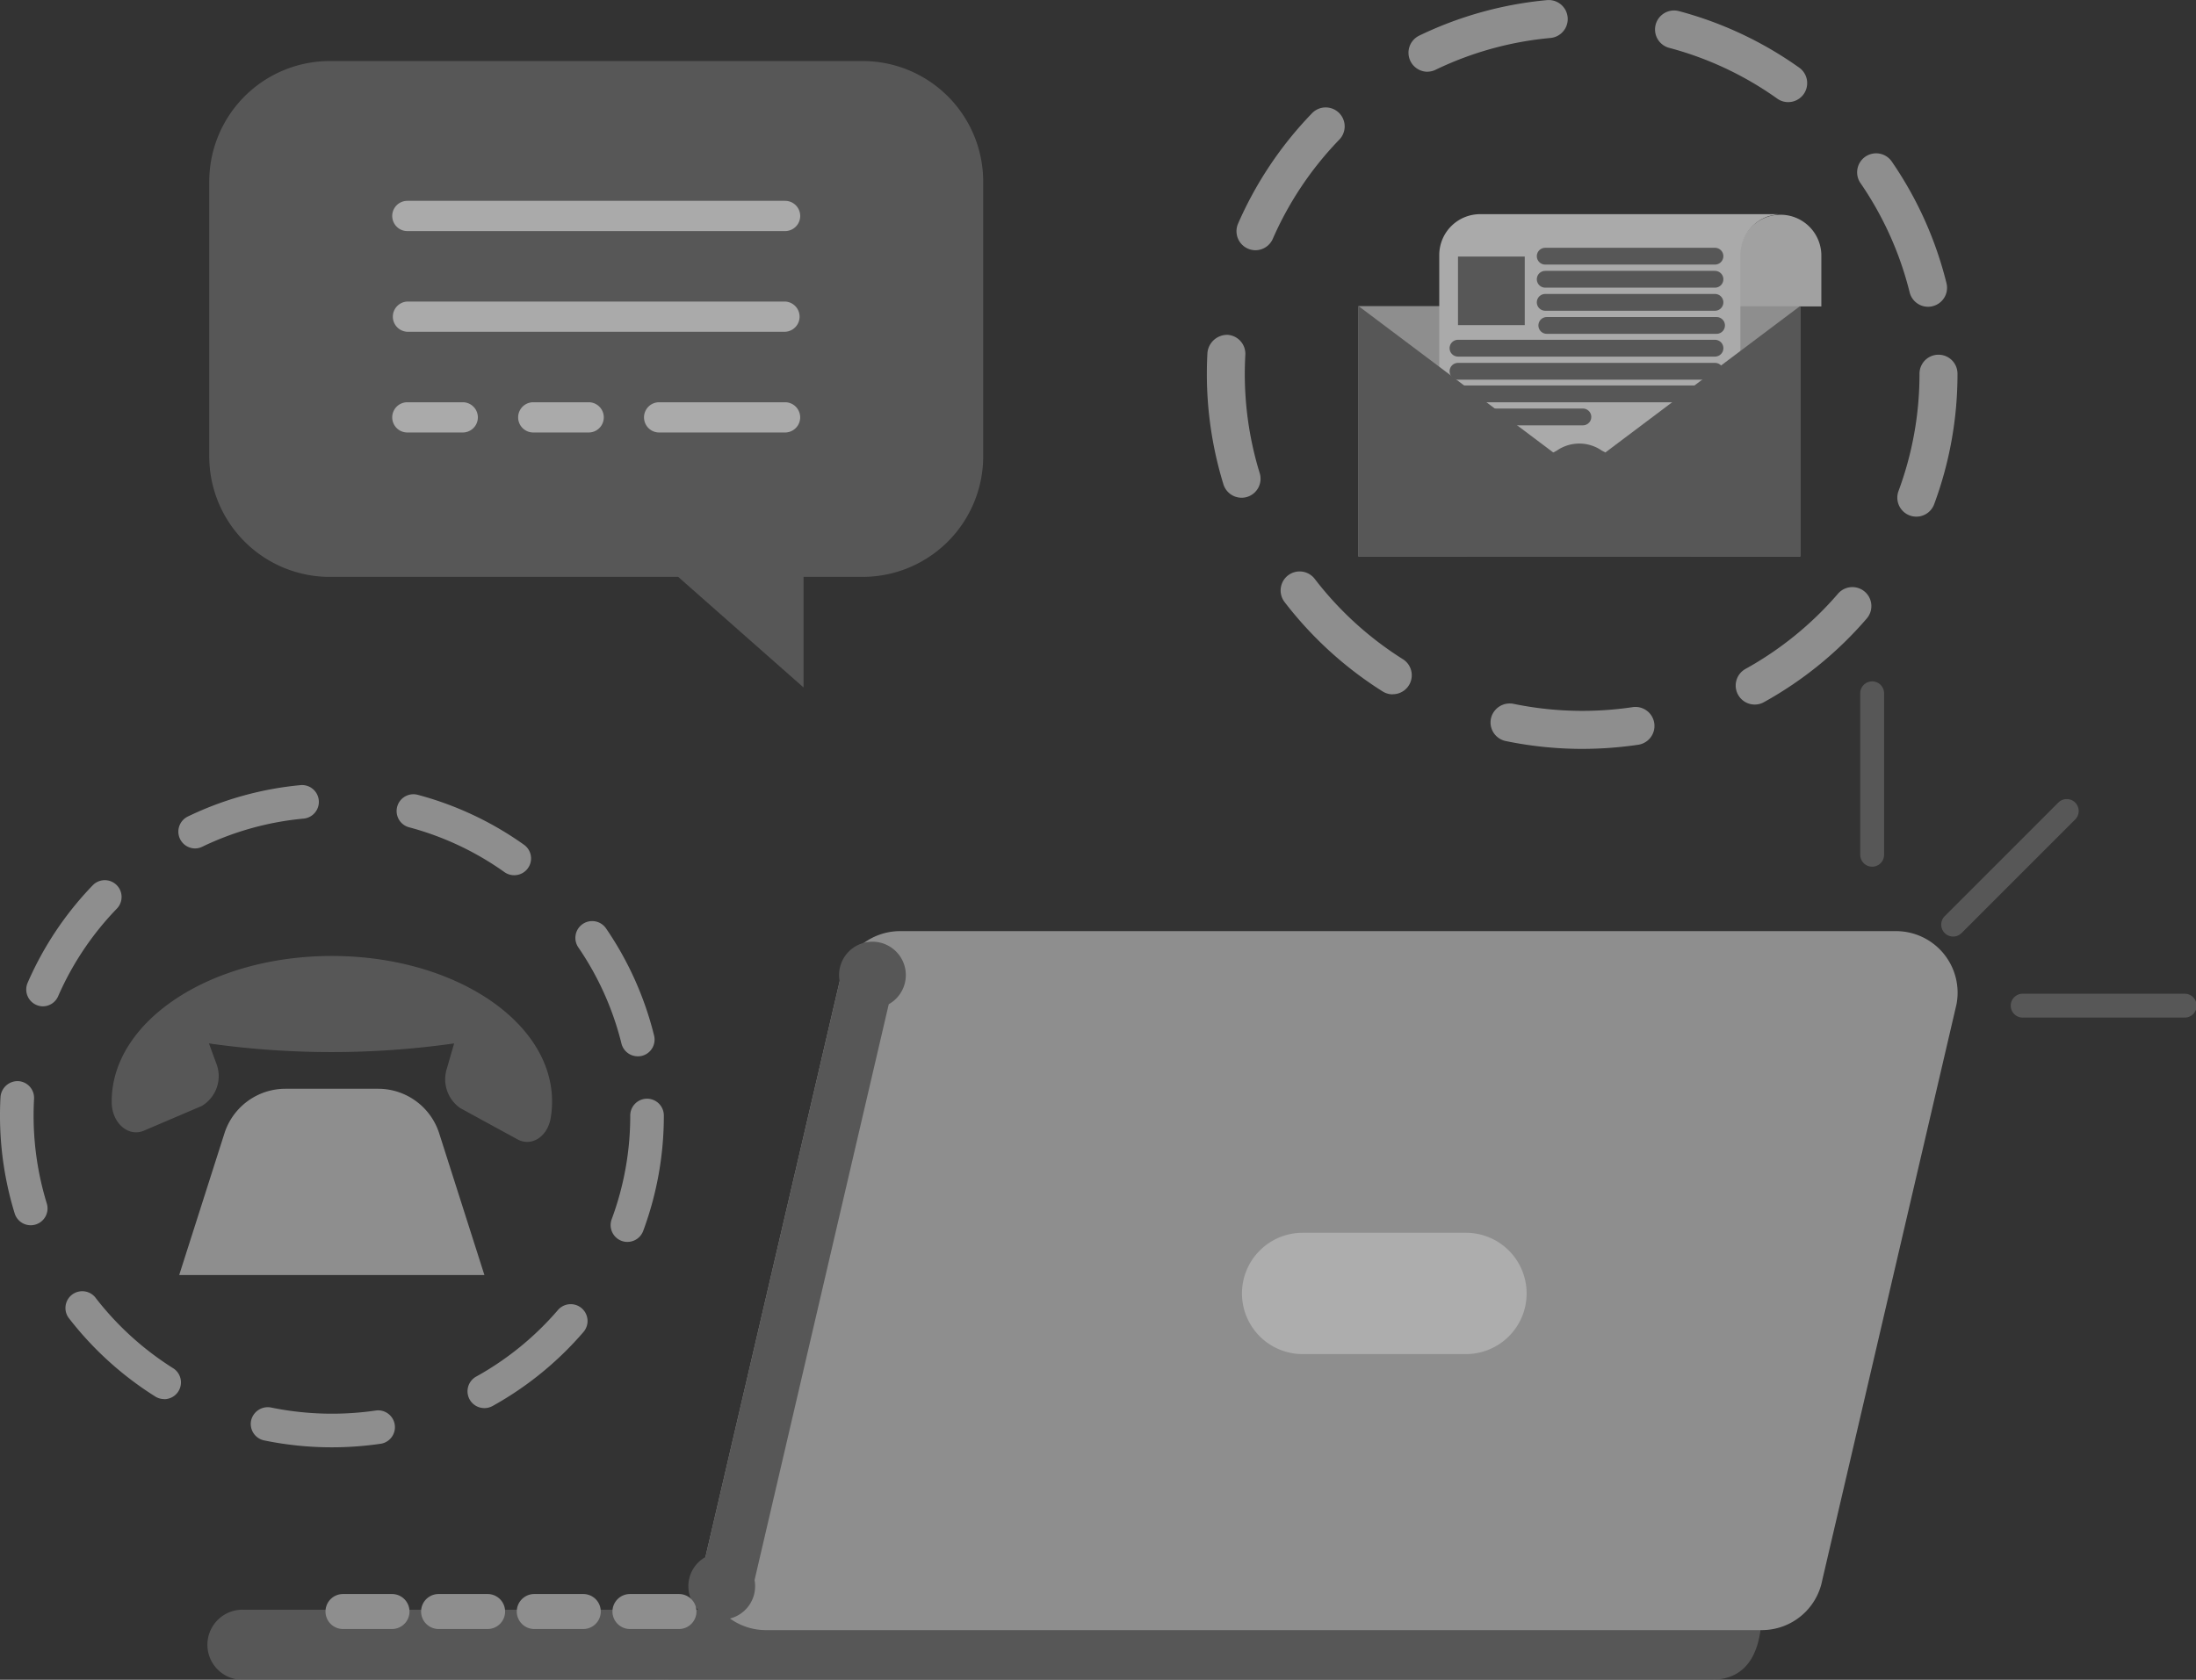 <svg xmlns="http://www.w3.org/2000/svg" width="85.976" height="65.78" viewBox="0 0 85.976 65.78">
  <rect x="0" y="0" width="85.976" height="65.78" fill="#333333" stroke="none"/>
  <g id="Group_3583" data-name="Group 3583" transform="translate(-758.553 -595.652)" opacity="0.599">
    <g id="Group_3578" data-name="Group 3578" transform="translate(766.714 632.115)">
      <g id="Group_47" data-name="Group 47" transform="translate(0 0)">
        <path id="Path_68" data-name="Path 68" d="M350.054,423.638h54.311c1.515,0,1.982-1.227,1.982-2.743H347.31A2.743,2.743,0,0,0,350.054,423.638Z" transform="translate(-345.531 -394.321)" fill="#707070"/>
        <path id="Path_69" data-name="Path 69" d="M344.443,420.895h19.251a2.946,2.946,0,0,1-3.115,2.743H344.361A1.372,1.372,0,0,1,344.443,420.895Z" transform="translate(-343.07 -394.321)" fill="#707070"/>
        <g id="Group_46" data-name="Group 46" transform="translate(19.414)">
          <path id="Path_70" data-name="Path 70" d="M391.752,384.932h38.99a2.411,2.411,0,0,0,2.368-1.961l5.255-22.55A2.411,2.411,0,0,0,436,357.56H397.007a2.411,2.411,0,0,0-2.369,1.962l-5.254,22.549A2.411,2.411,0,0,0,391.752,384.932Z" transform="translate(-389.34 -357.56)" fill="#ccc"/>
          <path id="Path_71" data-name="Path 71" d="M394.638,360.151a1.307,1.307,0,1,1,1.923.9l-5.254,22.55a1.307,1.307,0,1,1-1.924-.9Z" transform="translate(-389.34 -358.189)" fill="#707070"/>
          <path id="Path_72" data-name="Path 72" d="M448.278,390.464h-6.394a2.375,2.375,0,0,1-2.375-2.375h0a2.375,2.375,0,0,1,2.375-2.375h6.394a2.375,2.375,0,0,1,2.375,2.375h0A2.376,2.376,0,0,1,448.278,390.464Z" transform="translate(-418.459 -373.901)" fill="#fff"/>
        </g>
      </g>
      <g id="Group_48" data-name="Group 48" transform="translate(4.582 25.96)">
        <path id="Path_73" data-name="Path 73" d="M356.594,420.8h-1.918a.685.685,0,0,1-.685-.685h0a.685.685,0,0,1,.685-.685h1.918a.685.685,0,0,1,.685.685h0A.685.685,0,0,1,356.594,420.8Z" transform="translate(-353.99 -419.431)" fill="#ccc"/>
        <path id="Path_74" data-name="Path 74" d="M365.519,420.8H363.6a.685.685,0,0,1-.685-.685h0a.685.685,0,0,1,.685-.685h1.918a.685.685,0,0,1,.685.685h0A.685.685,0,0,1,365.519,420.8Z" transform="translate(-359.171 -419.431)" fill="#ccc"/>
        <path id="Path_75" data-name="Path 75" d="M374.445,420.8h-1.918a.685.685,0,0,1-.685-.685h0a.685.685,0,0,1,.685-.685h1.918a.685.685,0,0,1,.685.685h0A.685.685,0,0,1,374.445,420.8Z" transform="translate(-364.352 -419.431)" fill="#ccc"/>
        <path id="Path_76" data-name="Path 76" d="M383.371,420.8h-1.918a.685.685,0,0,1-.685-.685h0a.685.685,0,0,1,.685-.685h1.918a.685.685,0,0,1,.685.685h0A.685.685,0,0,1,383.371,420.8Z" transform="translate(-369.532 -419.431)" fill="#ccc"/>
      </g>
    </g>
    <g id="Group_3579" data-name="Group 3579" transform="translate(758.553 626.394)">
      <g id="Group_72" data-name="Group 72" transform="translate(0 0)">
        <path id="Path_101" data-name="Path 101" d="M390.764,118.328a13.182,13.182,0,0,1-2.651-.27.659.659,0,0,1-.512-.777.668.668,0,0,1,.777-.512,11.9,11.9,0,0,0,4.129.115.658.658,0,0,1,.195,1.3A13.277,13.277,0,0,1,390.764,118.328Zm5.97-1.536a.658.658,0,0,1-.32-1.234,11.677,11.677,0,0,0,3.2-2.606.657.657,0,1,1,1,.859,13.031,13.031,0,0,1-3.561,2.9A.659.659,0,0,1,396.734,116.792Zm-12.535-.353a.651.651,0,0,1-.349-.1,13.037,13.037,0,0,1-3.4-3.091.658.658,0,0,1,1.043-.8,11.742,11.742,0,0,0,3.053,2.781.657.657,0,0,1-.351,1.214Zm18.135-6.154a.659.659,0,0,1-.616-.887,11.635,11.635,0,0,0,.727-4.064.657.657,0,0,1,1.315,0,12.942,12.942,0,0,1-.809,4.522A.659.659,0,0,1,402.333,110.284Zm-23.361-.653a.658.658,0,0,1-.629-.465,13.023,13.023,0,0,1-.574-3.832c0-.245.006-.487.02-.728a.673.673,0,0,1,.694-.619.657.657,0,0,1,.619.694c-.012.215-.018.433-.018.652a11.738,11.738,0,0,0,.517,3.446.658.658,0,0,1-.435.822A.635.635,0,0,1,378.973,109.632Zm23.766-6.616a.658.658,0,0,1-.638-.5,11.581,11.581,0,0,0-1.689-3.766.657.657,0,1,1,1.085-.743,12.874,12.874,0,0,1,1.88,4.192.656.656,0,0,1-.48.8A.633.633,0,0,1,402.739,103.016Zm-23.287-1.957a.659.659,0,0,1-.6-.921A12.9,12.9,0,0,1,381.4,96.32a.657.657,0,1,1,.946.912,11.631,11.631,0,0,0-2.3,3.432A.657.657,0,0,1,379.453,101.059ZM397.9,95.924a.65.65,0,0,1-.38-.121,11.571,11.571,0,0,0-3.733-1.755.658.658,0,1,1,.338-1.272,12.882,12.882,0,0,1,4.158,1.954.657.657,0,0,1-.382,1.194Zm-12.49-1.048a.658.658,0,0,1-.286-1.25,12.9,12.9,0,0,1,4.425-1.23.658.658,0,0,1,.122,1.31,11.61,11.61,0,0,0-3.976,1.1A.649.649,0,0,1,385.406,94.876Z" transform="translate(-377.77 -92.393)" fill="#ccc"/>
      </g>
      <g id="Group_73" data-name="Group 73" transform="translate(4.373 6.694)">
        <path id="Path_102" data-name="Path 102" d="M396.814,108.347c-4.761,0-8.621,2.551-8.621,5.7v.016c0,.822.652,1.385,1.258,1.126l2.263-.966a1.359,1.359,0,0,0,.564-1.693l-.278-.759a34.147,34.147,0,0,0,9.6,0l-.281.974a1.373,1.373,0,0,0,.524,1.561l2.238,1.222c.544.3,1.179-.1,1.3-.845a3.818,3.818,0,0,0,.053-.636C405.435,110.9,401.575,108.347,396.814,108.347Z" transform="translate(-388.193 -108.347)" fill="#707070"/>
        <path id="Path_103" data-name="Path 103" d="M406.442,128.034H394.493l1.771-5.548a2.509,2.509,0,0,1,2.39-1.746h3.628a2.51,2.51,0,0,1,2.39,1.746Z" transform="translate(-391.85 -115.54)" fill="#ccc"/>
      </g>
    </g>
    <g id="Group_3580" data-name="Group 3580" transform="translate(805.808 595.652)">
      <g id="Group_75" data-name="Group 75" transform="translate(0 0)">
        <path id="Path_104" data-name="Path 104" d="M576.006,282.764a14.788,14.788,0,0,1-3-.307.745.745,0,0,1-.578-.88.753.753,0,0,1,.88-.577,13.37,13.37,0,0,0,4.668.13.744.744,0,0,1,.22,1.472A15.123,15.123,0,0,1,576.006,282.764Zm6.749-1.736a.744.744,0,0,1-.362-1.394,13.242,13.242,0,0,0,3.623-2.947.743.743,0,0,1,1.126.971,14.715,14.715,0,0,1-4.027,3.277A.733.733,0,0,1,582.755,281.028Zm-14.173-.4a.74.74,0,0,1-.395-.114,14.745,14.745,0,0,1-3.838-3.5.744.744,0,1,1,1.179-.908,13.243,13.243,0,0,0,3.451,3.145.743.743,0,0,1-.4,1.373Zm20.5-6.958a.755.755,0,0,1-.259-.047.744.744,0,0,1-.438-.956,13.158,13.158,0,0,0,.822-4.595.743.743,0,1,1,1.487,0,14.629,14.629,0,0,1-.914,5.113A.744.744,0,0,1,589.087,273.67Zm-26.417-.741a.744.744,0,0,1-.71-.525,14.7,14.7,0,0,1-.649-4.332c0-.276.008-.549.023-.822a.779.779,0,0,1,.783-.7.744.744,0,0,1,.7.783c-.013.246-.021.492-.021.74a13.2,13.2,0,0,0,.584,3.894.744.744,0,0,1-.492.93A.732.732,0,0,1,562.67,272.929Zm26.878-7.478a.744.744,0,0,1-.722-.565,13.13,13.13,0,0,0-1.91-4.257.744.744,0,1,1,1.227-.84,14.556,14.556,0,0,1,2.125,4.739.742.742,0,0,1-.542.9A.714.714,0,0,1,589.548,265.451Zm-26.333-2.214a.745.745,0,0,1-.682-1.042,14.655,14.655,0,0,1,2.889-4.316.743.743,0,1,1,1.07,1.031,13.189,13.189,0,0,0-2.6,3.881A.745.745,0,0,1,563.215,263.237Zm20.857-5.8a.736.736,0,0,1-.43-.137,13.06,13.06,0,0,0-4.222-1.986.744.744,0,1,1,.382-1.438,14.591,14.591,0,0,1,4.7,2.211.744.744,0,0,1-.432,1.35Zm-14.123-1.19a.744.744,0,0,1-.323-1.414,14.583,14.583,0,0,1,5-1.39.744.744,0,1,1,.138,1.482,13.089,13.089,0,0,0-4.5,1.246A.728.728,0,0,1,569.949,256.245Z" transform="translate(-561.311 -253.438)" fill="#ccc"/>
      </g>
      <g id="Group_81" data-name="Group 81" transform="translate(5.93 8.387)">
        <rect id="Rectangle_5" data-name="Rectangle 5" width="17.294" height="9.807" transform="translate(0 3.6)" fill="#ccc"/>
        <g id="Group_80" data-name="Group 80" transform="translate(3.164)">
          <g id="Group_76" data-name="Group 76">
            <path id="Path_105" data-name="Path 105" d="M605.264,273.964v-1.2a1.6,1.6,0,0,1,1.6-1.6h0a1.6,1.6,0,0,1,1.6,1.6v1.99h-3.2" transform="translate(-593.505 -271.142)" fill="#ebebeb"/>
            <path id="Path_106" data-name="Path 106" d="M592.269,272.716v10.192h-11.79V272.716a1.6,1.6,0,0,1,1.6-1.6h11.658l-.324.067A1.6,1.6,0,0,0,592.269,272.716Z" transform="translate(-580.479 -271.116)" fill="#fafafa"/>
          </g>
          <g id="Group_79" data-name="Group 79" transform="translate(0.733 1.645)">
            <rect id="Rectangle_6" data-name="Rectangle 6" width="2.614" height="2.684" transform="translate(0 0.015)" fill="#707070"/>
            <g id="Group_78" data-name="Group 78">
              <g id="Group_77" data-name="Group 77" transform="translate(3.415)">
                <line id="Line_1" data-name="Line 1" x2="6.646" stroke-width="0.658" stroke="#707070" stroke-linecap="round" stroke-linejoin="round" fill="none"/>
                <line id="Line_2" data-name="Line 2" x2="6.646" transform="translate(0 0.904)" fill="none" stroke="#707070" stroke-linecap="round" stroke-linejoin="round" stroke-width="0.658"/>
                <line id="Line_3" data-name="Line 3" x2="6.646" transform="translate(0 1.808)" fill="none" stroke="#707070" stroke-linecap="round" stroke-linejoin="round" stroke-width="0.658"/>
                <line id="Line_4" data-name="Line 4" x2="6.646" transform="translate(0.062 2.712)" fill="none" stroke="#707070" stroke-linecap="round" stroke-linejoin="round" stroke-width="0.658"/>
              </g>
              <line id="Line_5" data-name="Line 5" x2="10.062" transform="translate(0 3.603)" fill="none" stroke="#707070" stroke-linecap="round" stroke-linejoin="round" stroke-width="0.658"/>
              <line id="Line_6" data-name="Line 6" x2="10.062" transform="translate(0 4.507)" fill="none" stroke="#707070" stroke-linecap="round" stroke-linejoin="round" stroke-width="0.658"/>
              <line id="Line_7" data-name="Line 7" x2="10.062" transform="translate(0 5.391)" fill="none" stroke="#707070" stroke-linecap="round" stroke-linejoin="round" stroke-width="0.658"/>
              <line id="Line_8" data-name="Line 8" x2="4.89" transform="translate(0 6.295)" fill="none" stroke="#707070" stroke-linecap="round" stroke-linejoin="round" stroke-width="0.658"/>
            </g>
          </g>
        </g>
        <path id="Path_107" data-name="Path 107" d="M586.856,288.511H573.811V278.7Z" transform="translate(-573.811 -275.104)" fill="#707070"/>
        <path id="Path_108" data-name="Path 108" d="M582.765,288.511h13.046V278.7Z" transform="translate(-578.517 -275.104)" fill="#707070"/>
        <path id="Path_109" data-name="Path 109" d="M591.105,294.474H573.811l7.767-4.148a1.545,1.545,0,0,1,1.76,0Z" transform="translate(-573.811 -281.068)" fill="#707070"/>
      </g>
    </g>
    <g id="Group_3581" data-name="Group 3581" transform="translate(766.746 598.043)">
      <path id="Path_93" data-name="Path 93" d="M503.366,128.051H482.509a4.721,4.721,0,0,0-4.721,4.721V143.53a4.721,4.721,0,0,0,4.721,4.721h13.639l4.906,4.329V148.25h2.313a4.721,4.721,0,0,0,4.721-4.721V132.772A4.721,4.721,0,0,0,503.366,128.051Z" transform="translate(-477.788 -128.051)" fill="#707070"/>
      <g id="Group_67" data-name="Group 67" transform="translate(7.163 5.474)">
        <g id="Group_62" data-name="Group 62" transform="translate(0 0)">
          <path id="Path_94" data-name="Path 94" d="M521.945,151.225H507.156a.592.592,0,0,1,0-1.184h14.789a.592.592,0,0,1,0,1.184Z" transform="translate(-506.564 -150.041)" fill="#fafafa"/>
        </g>
        <g id="Group_63" data-name="Group 63" transform="translate(0 3.944)">
          <path id="Path_95" data-name="Path 95" d="M521.945,167.066H507.156a.592.592,0,0,1,0-1.183h14.789a.592.592,0,0,1,0,1.183Z" transform="translate(-506.564 -165.883)" fill="#fafafa"/>
        </g>
        <g id="Group_64" data-name="Group 64" transform="translate(0 7.887)">
          <path id="Path_96" data-name="Path 96" d="M560.019,182.908H557.85a.592.592,0,0,1,0-1.184h2.169a.592.592,0,0,1,0,1.184Z" transform="translate(-557.258 -181.724)" fill="#fafafa"/>
        </g>
        <g id="Group_65" data-name="Group 65" transform="translate(4.93 7.887)">
          <path id="Path_97" data-name="Path 97" d="M540.217,182.908h-2.169a.592.592,0,0,1,0-1.184h2.169a.592.592,0,0,1,0,1.184Z" transform="translate(-537.456 -181.724)" fill="#fafafa"/>
        </g>
        <g id="Group_66" data-name="Group 66" transform="translate(9.859 7.887)">
          <path id="Path_98" data-name="Path 98" d="M512.085,182.908h-4.93a.592.592,0,0,1,0-1.184h4.93a.592.592,0,0,1,0,1.184Z" transform="translate(-506.564 -181.724)" fill="#fafafa"/>
        </g>
      </g>
    </g>
    <g id="Group_3582" data-name="Group 3582" transform="translate(831.384 622.355)">
      <g id="Group_41" data-name="Group 41" transform="translate(3.173 4.581)">
        <path id="Path_65" data-name="Path 65" d="M510.317,338.274a.467.467,0,0,1-.33-.8l4.457-4.458a.467.467,0,0,1,.66.66l-4.457,4.457A.463.463,0,0,1,510.317,338.274Z" transform="translate(-509.85 -332.883)" fill="#707070"/>
      </g>
      <g id="Group_44" data-name="Group 44" transform="translate(0 0)">
        <g id="Group_42" data-name="Group 42">
          <path id="Path_66" data-name="Path 66" d="M499.666,324.745a.466.466,0,0,1-.467-.467v-6.3a.467.467,0,1,1,.933,0v6.3A.467.467,0,0,1,499.666,324.745Z" transform="translate(-499.199 -317.509)" fill="#707070"/>
        </g>
        <g id="Group_43" data-name="Group 43" transform="translate(5.908 12.212)">
          <path id="Path_67" data-name="Path 67" d="M525.8,359.428h-6.3a.467.467,0,1,1,0-.933h6.3a.467.467,0,1,1,0,.933Z" transform="translate(-519.027 -358.495)" fill="#707070"/>
        </g>
      </g>
    </g>
  </g>
</svg>
